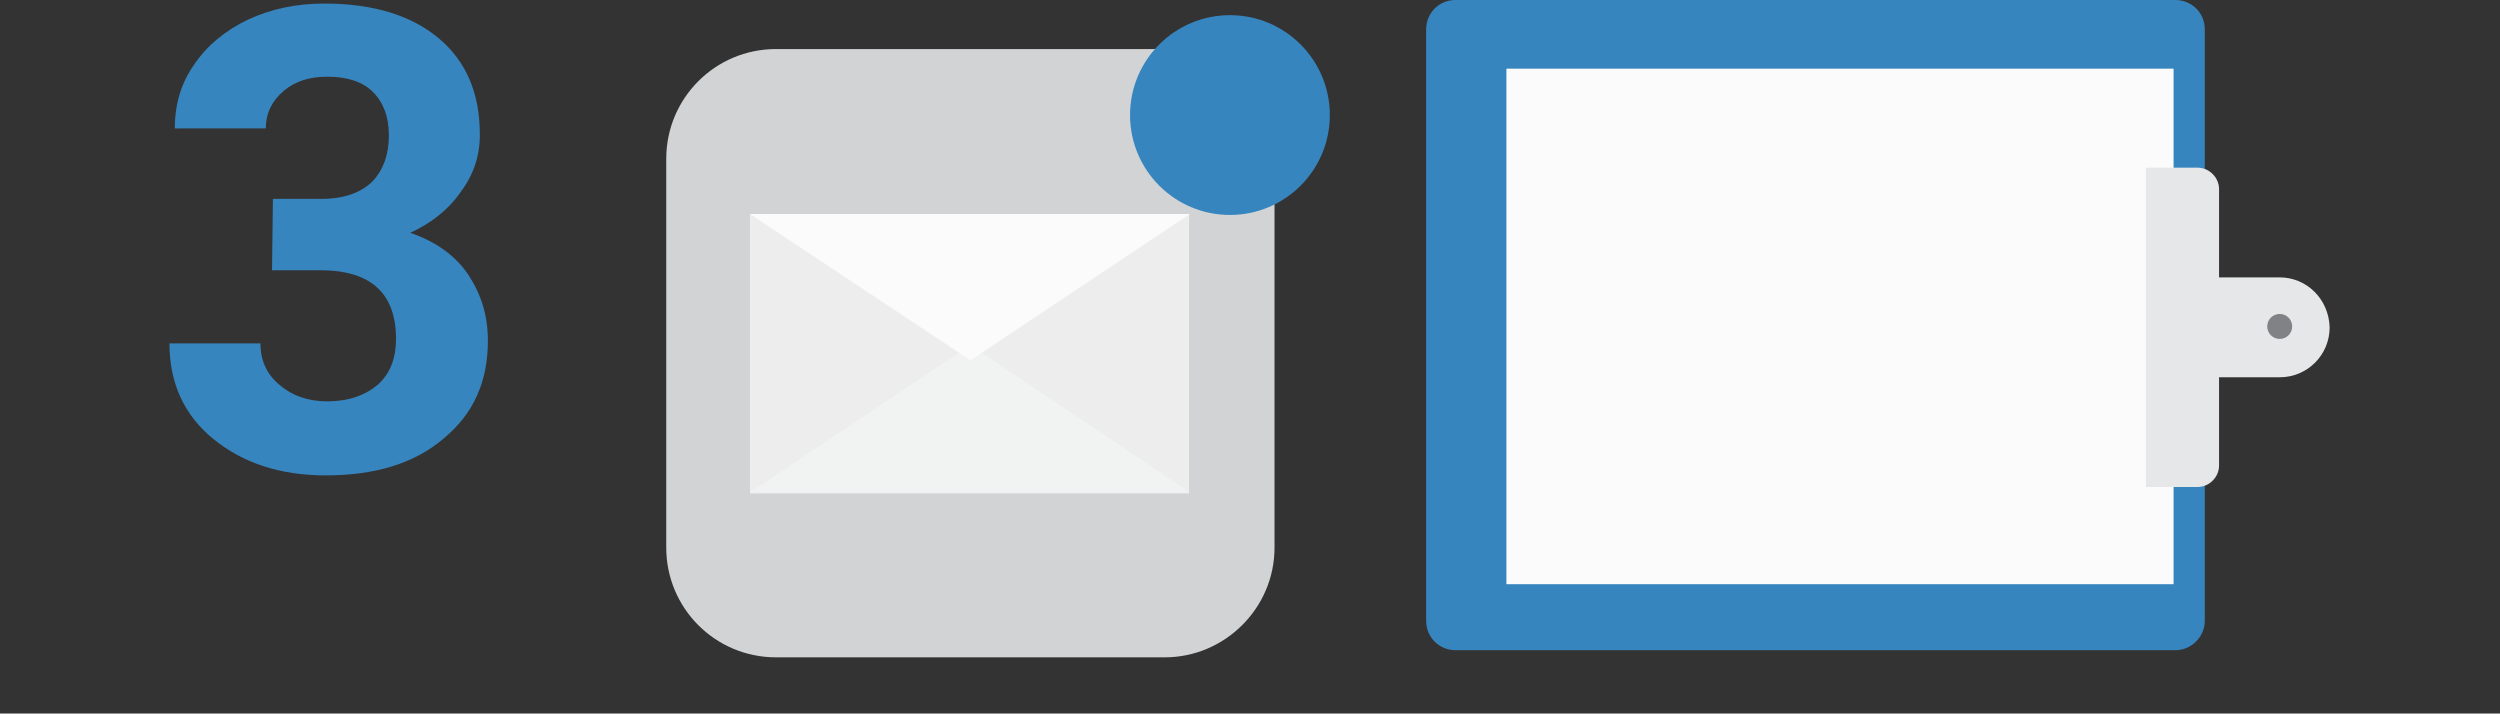 <?xml version="1.0" encoding="utf-8"?>
<!-- Generator: Adobe Illustrator 23.0.1, SVG Export Plug-In . SVG Version: 6.00 Build 0)  -->
<svg version="1.1" id="Capa_1" xmlns="http://www.w3.org/2000/svg" xmlns:xlink="http://www.w3.org/1999/xlink" x="0px" y="0px"
	 viewBox="0 0 280.3 80" style="enable-background:new 0 0 280.3 80;" xml:space="preserve">
<rect x="0" y="0" width="280.3" height="80" fill="#333333" stroke="none"/>
<style type="text/css">
	.st0{fill:#3785BF;}
	.st1{fill:#D1D3D4;}
	.st2{fill:#FFFFFF;}
	.st3{fill:#FBFBFB;}
	.st4{fill:#E6E7E8;}
	.st5{fill:#808285;}
	.st6{fill:#EDEDEE;}
	.st7{fill:#F1F2F2;}
</style>
<path class="st0" d="M243.9,72.9h-80.7c-1.8,0-3.3-1.4-3.3-3.3V3.3c0-1.8,1.4-3.3,3.3-3.3h80.7c1.8,0,3.3,1.4,3.3,3.3v66.3
	C247.2,71.4,245.7,72.9,243.9,72.9z"/>
<path class="st1" d="M130.6,73.7H87c-6.8,0-12.3-5.5-12.3-12.3V17.8C74.7,11,80.2,5.5,87,5.5h43.6c6.8,0,12.3,5.5,12.3,12.3v43.6
	C142.9,68.2,137.3,73.7,130.6,73.7z"/>
<g>
	<rect x="84.1" y="24" class="st2" width="49.2" height="31.3"/>
	<polygon class="st2" points="110.1,40.4 84.1,24 133.4,24 	"/>
</g>
<rect x="168.9" y="7.7" class="st3" width="74.8" height="57.8"/>
<path class="st4" d="M255.6,31.1h-6.8v-9.9c0-1.3-1.1-2.4-2.4-2.4h-5.8v35.8h5.8c1.3,0,2.4-1.1,2.4-2.4v-9.9h6.8
	c3.1,0,5.6-2.5,5.6-5.6C261.1,33.5,258.6,31.1,255.6,31.1z"/>
<circle class="st5" cx="255.6" cy="36.6" r="1.4"/>
<g>
	<rect x="84.1" y="24" class="st6" width="49.2" height="31.3"/>
	<polygon class="st7" points="108.8,38.7 133.4,55.2 84.1,55.2 	"/>
	<polygon class="st3" points="108.8,40.4 84.1,24 133.4,24 	"/>
</g>
<circle class="st0" cx="137.9" cy="12.9" r="11.2"/>
<g>
	<path class="st0" d="M30.6,22.3H36c2.6,0,4.5-0.7,5.8-2c1.2-1.3,1.8-3,1.8-5.1s-0.6-3.7-1.8-4.9s-3-1.7-5.1-1.7
		c-2,0-3.6,0.5-4.9,1.6c-1.3,1.1-2,2.5-2,4.2H19.6c0-2.7,0.7-5.1,2.2-7.2c1.4-2.1,3.5-3.8,6-5c2.6-1.2,5.4-1.8,8.6-1.8
		c5.4,0,9.7,1.3,12.8,3.9s4.6,6.2,4.6,10.8c0,2.4-0.7,4.5-2.2,6.5c-1.4,2-3.4,3.5-5.6,4.5c2.9,1,5.1,2.6,6.5,4.7s2.2,4.5,2.2,7.4
		c0,4.6-1.6,8.2-5,11c-3.3,2.8-7.7,4.1-13.2,4.1c-5.1,0-9.3-1.4-12.6-4.1c-3.3-2.7-4.9-6.3-4.9-10.7h10.2c0,1.9,0.7,3.5,2.2,4.7
		c1.4,1.2,3.2,1.8,5.3,1.8c2.4,0,4.3-0.7,5.7-1.9c1.4-1.3,2-3,2-5.1c0-5.1-2.8-7.7-8.5-7.7h-5.4L30.6,22.3L30.6,22.3L30.6,22.3
		L30.6,22.3z"/>
</g>
</svg>
